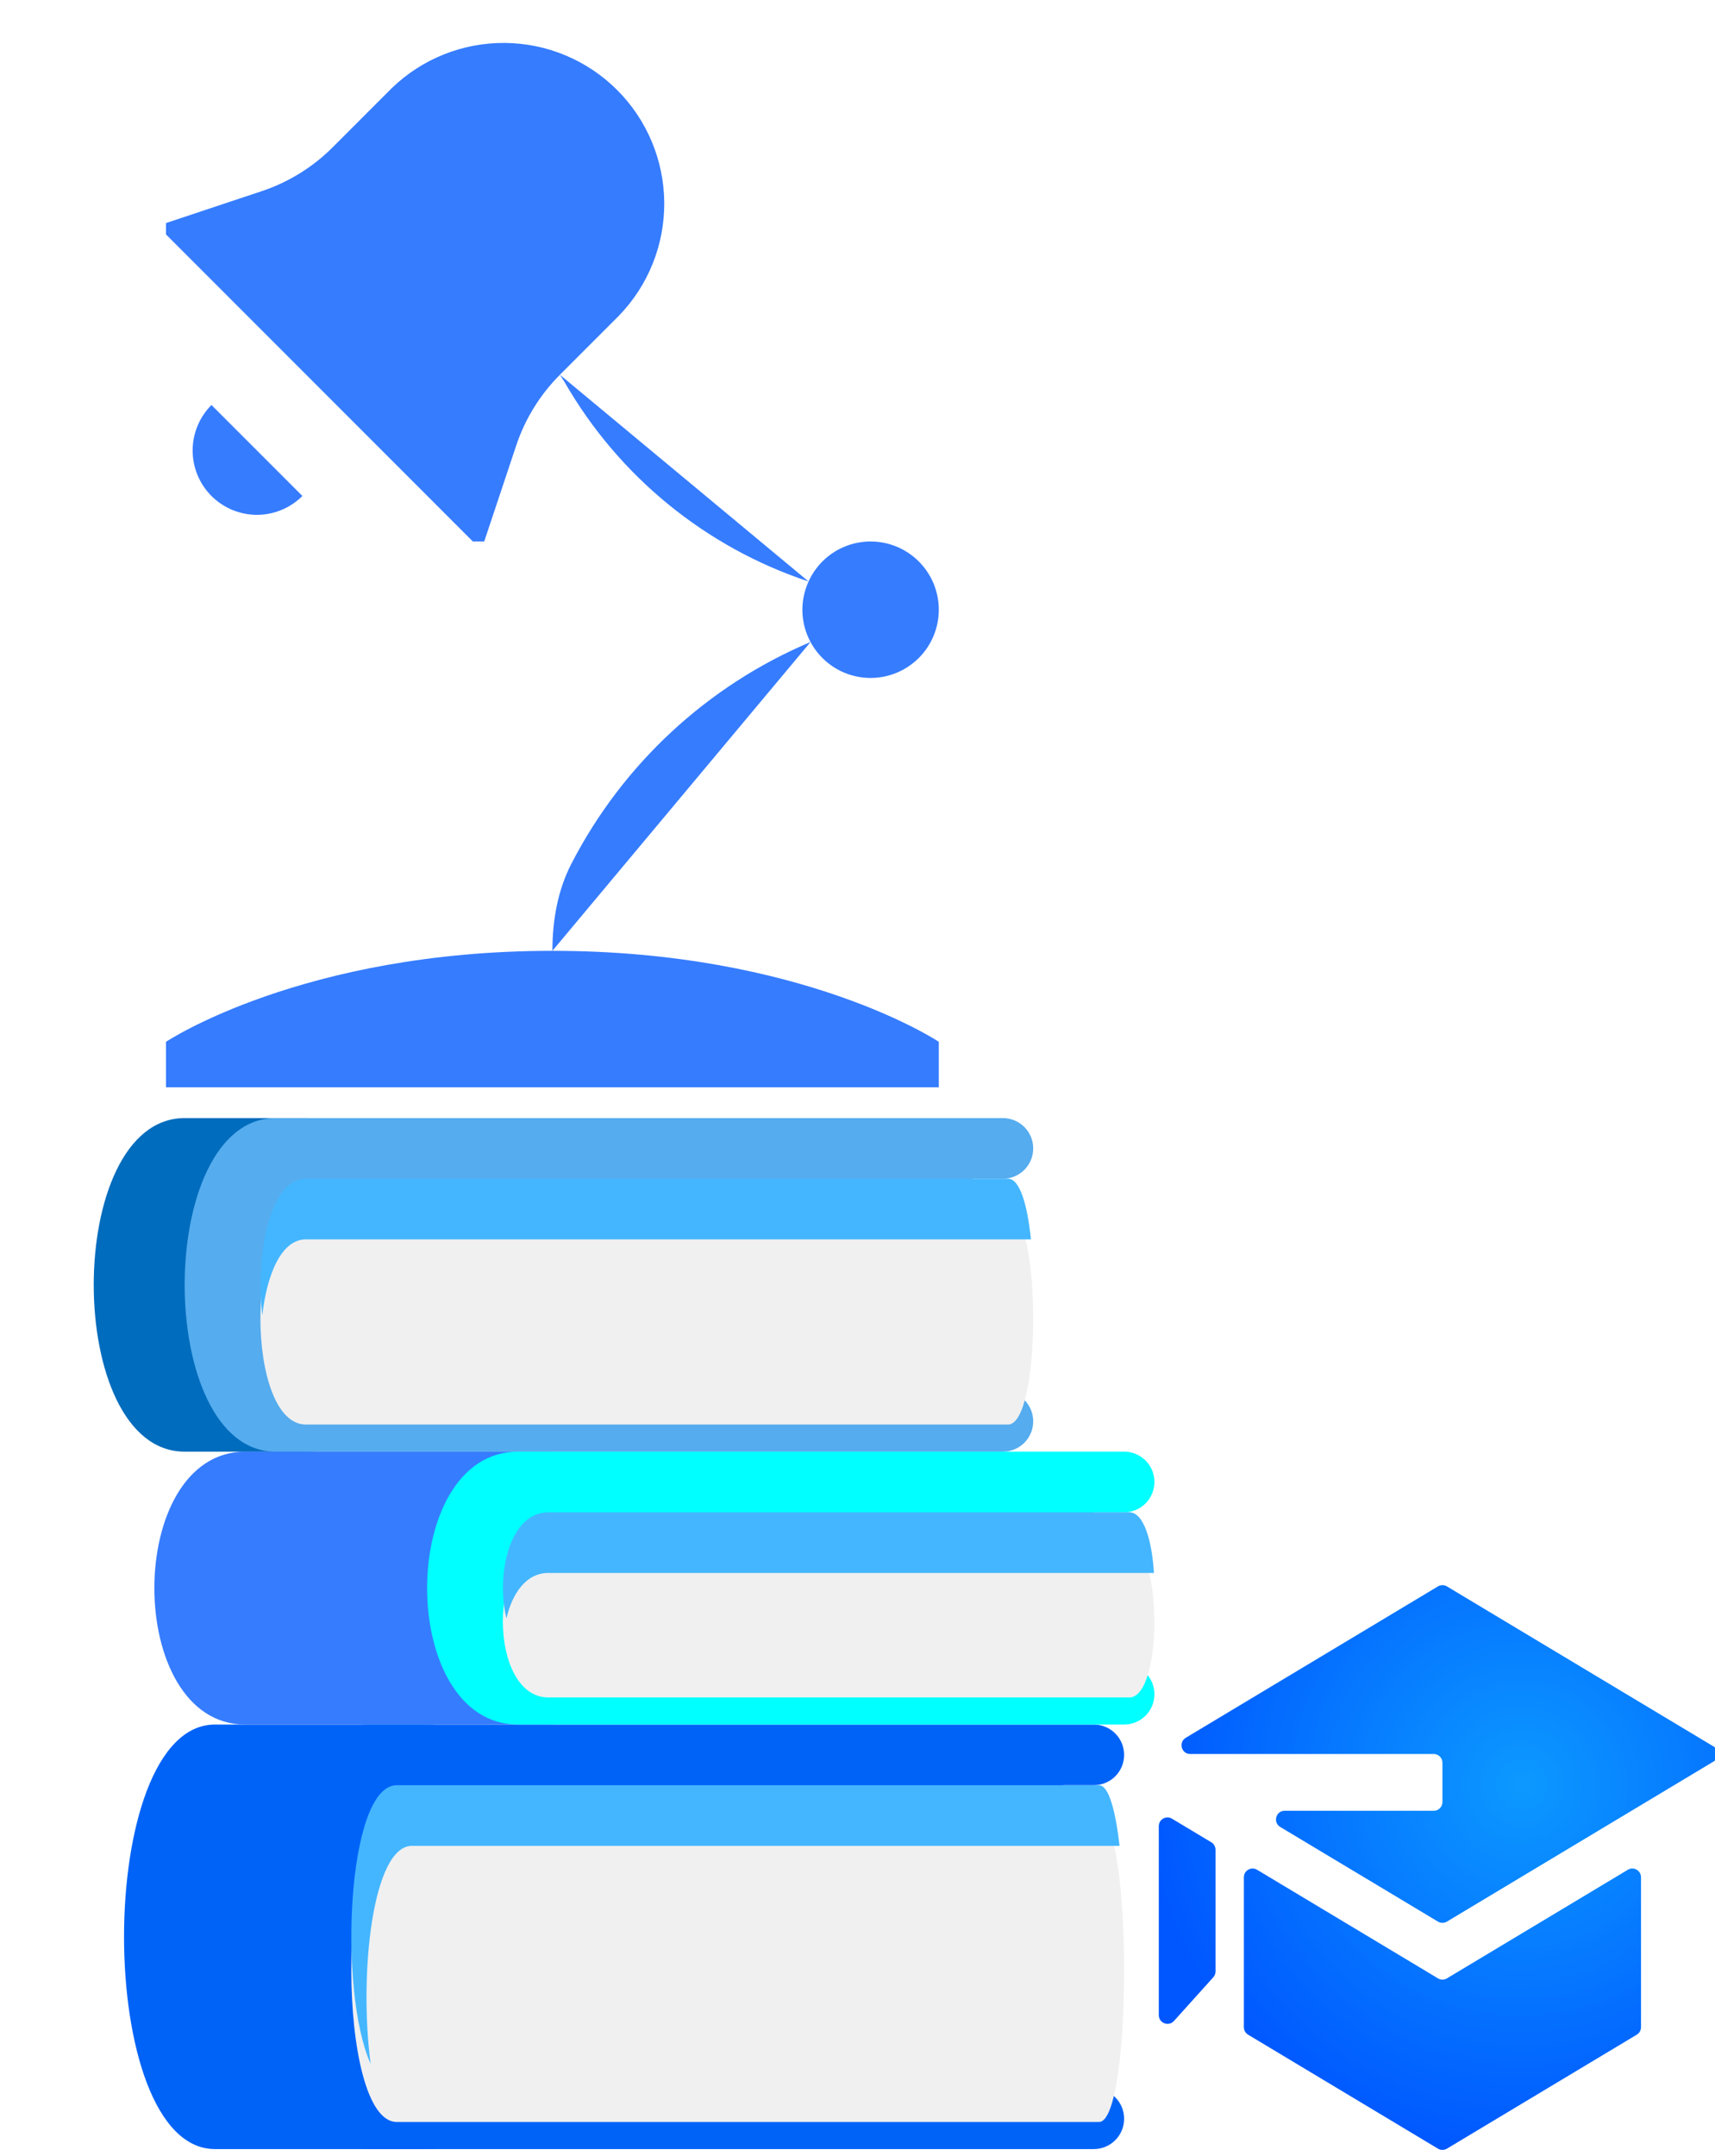 <svg width="281" height="353" viewBox="0 0 281 353" fill="none" xmlns="http://www.w3.org/2000/svg">
<g filter="url(#filter0_i_1518_3488)">
<path d="M91.74 55.878L101.423 46.195C106.23 41.23 108.892 34.574 108.836 27.663C108.78 20.752 106.01 14.14 101.123 9.254C96.236 4.367 89.625 1.597 82.714 1.541C75.803 1.485 69.147 4.147 64.182 8.954L54.499 18.637C51.244 21.891 47.274 24.349 42.895 25.809L27.201 31.038V32.9L77.477 83.176H79.339L84.575 67.482C86.028 63.11 88.485 59.14 91.74 55.878ZM91.74 55.878L92.522 57.107C101.387 72.517 115.61 84.129 132.482 89.73M49.546 75.727C48.568 76.706 47.407 77.481 46.129 78.011C44.851 78.54 43.481 78.813 42.098 78.813C39.304 78.813 36.625 77.703 34.649 75.727C33.671 74.749 32.895 73.588 32.366 72.31C31.837 71.032 31.564 69.662 31.564 68.279C31.564 65.486 32.674 62.806 34.649 60.831M101.416 8.961L109.877 0.5L101.416 8.961ZM90.511 150.21C90.511 145.294 91.353 140.363 93.602 135.984C102.013 119.651 115.888 106.788 132.81 99.636M90.511 150.21C131.477 150.21 153.822 165.106 153.822 165.106V172.555H27.201V165.106C27.201 165.106 49.546 150.21 90.511 150.21ZM132.803 99.636C133.995 101.857 135.903 103.61 138.217 104.609C140.531 105.608 143.115 105.796 145.549 105.141C147.984 104.486 150.125 103.027 151.625 101.001C153.125 98.975 153.896 96.502 153.813 93.983C153.729 91.463 152.796 89.046 151.166 87.124C149.535 85.202 147.302 83.888 144.83 83.395C142.358 82.903 139.792 83.26 137.549 84.41C135.306 85.561 133.525 87.435 132.482 89.73M132.803 99.636C131.986 98.123 131.531 96.441 131.474 94.722C131.417 93.003 131.767 91.294 132.482 89.73" fill="#367CFF"/>
</g>
<g filter="url(#filter1_di_1518_3488)">
<path d="M206.929 291.52C205.481 291.52 204.953 293.427 206.194 294.171L232.039 309.67C232.491 309.941 233.055 309.941 233.507 309.67L277.21 283.448C278.134 282.894 278.134 281.555 277.21 281L233.507 254.779C233.055 254.507 232.491 254.507 232.039 254.779L190.715 279.573C189.474 280.318 190.002 282.224 191.449 282.224H231.346C232.134 282.224 232.773 282.863 232.773 283.652V290.092C232.773 290.88 232.134 291.52 231.346 291.52H206.929ZM188.458 292.817C187.506 292.246 186.296 292.931 186.296 294.041V324.984C186.296 326.292 187.908 326.911 188.784 325.94L195.224 318.791C195.461 318.528 195.591 318.188 195.591 317.835V297.905C195.591 297.404 195.328 296.939 194.898 296.681L188.458 292.817ZM233.507 346.851C233.055 347.123 232.491 347.123 232.039 346.851L209.534 333.349L200.932 328.188C200.502 327.93 200.239 327.465 200.239 326.964V302.407C200.239 301.297 201.449 300.612 202.401 301.183L232.039 318.965C232.491 319.236 233.055 319.236 233.507 318.965L263.145 301.183C264.097 300.612 265.307 301.297 265.307 302.407V326.964C265.307 327.465 265.044 327.93 264.614 328.188L233.507 346.851Z" fill="url(#paint0_radial_1518_3488)"/>
</g>
<g filter="url(#filter2_di_1518_3488)">
<path d="M75.266 321.073C75.266 332.042 71.339 340.935 60.37 340.935H25.611C5.749 340.935 5.749 271.418 25.611 271.418H60.37C71.339 271.418 75.266 280.311 75.266 291.28V321.073Z" fill="#0063F8"/>
<path d="M169.614 331.004H164.648V281.349H169.614C170.93 281.349 172.193 280.826 173.125 279.895C174.056 278.963 174.579 277.7 174.579 276.383C174.579 275.067 174.056 273.804 173.125 272.872C172.193 271.941 170.93 271.418 169.614 271.418H50.441C30.579 271.418 30.579 340.935 50.441 340.935H169.614C170.93 340.935 172.193 340.412 173.125 339.481C174.056 338.549 174.579 337.286 174.579 335.97C174.579 334.653 174.056 333.39 173.125 332.458C172.193 331.527 170.93 331.004 169.614 331.004Z" fill="#0063F8"/>
<g filter="url(#filter3_d_1518_3488)">
<path d="M170.466 331.007H55.405C45.474 331.007 45.474 281.352 55.405 281.352H170.466C175.948 281.352 175.948 331.007 170.466 331.007Z" fill="#F0F0F0"/>
</g>
<path d="M57.888 291.283H173.832C173.162 285.448 172.045 281.352 170.466 281.352H55.405C47.207 281.352 45.782 315.157 51.12 326.975C49.173 312.282 51.428 291.283 57.888 291.283Z" fill="#44B6FF"/>
<path d="M60.37 206.868C60.37 212.136 58.278 217.188 54.553 220.912C50.828 224.637 45.776 226.73 40.508 226.73H20.646C0.784 226.73 0.784 172.109 20.646 172.109H40.508C45.776 172.109 50.828 174.202 54.553 177.927C58.278 181.652 60.37 186.704 60.37 191.971V206.868Z" fill="#006CBD"/>
<path d="M154.717 216.799H149.751V182.04H154.717C156.033 182.04 157.296 181.517 158.228 180.586C159.159 179.655 159.682 178.392 159.682 177.075C159.682 175.758 159.159 174.495 158.228 173.564C157.296 172.633 156.033 172.109 154.717 172.109H35.544C15.682 172.109 15.682 226.73 35.544 226.73H154.717C156.033 226.73 157.296 226.207 158.228 225.276C159.159 224.344 159.682 223.081 159.682 221.764C159.682 220.447 159.159 219.184 158.228 218.253C157.296 217.322 156.033 216.799 154.717 216.799Z" fill="#55ACEE"/>
<g filter="url(#filter4_d_1518_3488)">
<path d="M155.568 216.798H40.507C30.576 216.798 30.576 182.039 40.507 182.039H155.568C161.05 182.039 161.05 216.798 155.568 216.798Z" fill="#F0F0F0"/>
</g>
<path d="M40.509 191.97H159.308C158.742 186.384 157.501 182.039 155.569 182.039H40.509C34.585 182.039 32.221 194.398 33.368 204.384C34.143 197.641 36.502 191.97 40.509 191.97Z" fill="#44B6FF"/>
<path d="M100.097 251.556C100.097 256.824 98.004 261.876 94.279 265.601C90.554 269.325 85.502 271.418 80.235 271.418H30.58C10.718 271.418 10.718 226.729 30.58 226.729H80.235C85.502 226.729 90.554 228.821 94.279 232.546C98.004 236.271 100.097 241.323 100.097 246.591V251.556Z" fill="#367CFF"/>
<path d="M174.579 261.487H169.614V236.66H174.579C175.896 236.66 177.159 236.136 178.09 235.205C179.022 234.274 179.545 233.011 179.545 231.694C179.545 230.377 179.022 229.114 178.09 228.183C177.159 227.252 175.896 226.729 174.579 226.729H75.269C55.407 226.729 55.407 271.418 75.269 271.418H174.579C175.896 271.418 177.159 270.895 178.09 269.964C179.022 269.032 179.545 267.769 179.545 266.453C179.545 265.136 179.022 263.873 178.09 262.941C177.159 262.01 175.896 261.487 174.579 261.487Z" fill="#00FFFF"/>
<g filter="url(#filter5_d_1518_3488)">
<path d="M175.432 261.49H80.233C70.302 261.49 70.302 236.662 80.233 236.662H175.432C180.913 236.662 180.913 261.49 175.432 261.49Z" fill="#F0F0F0"/>
</g>
<path d="M80.233 246.593H179.463C179.141 241.32 177.805 236.662 175.431 236.662H80.233C73.907 236.662 71.627 246.727 73.365 254.041C74.349 249.875 76.628 246.593 80.233 246.593Z" fill="#44B6FF"/>
</g>
<defs>
<filter id="filter0_i_1518_3488" x="27.201" y="0.5" width="126.62" height="177.545" filterUnits="userSpaceOnUse" color-interpolation-filters="sRGB">
<feFlood flood-opacity="0" result="BackgroundImageFix"/>
<feBlend mode="normal" in="SourceGraphic" in2="BackgroundImageFix" result="shape"/>
<feColorMatrix in="SourceAlpha" type="matrix" values="0 0 0 0 0 0 0 0 0 0 0 0 0 0 0 0 0 0 127 0" result="hardAlpha"/>
<feOffset dy="5.49"/>
<feGaussianBlur stdDeviation="2.745"/>
<feComposite in2="hardAlpha" operator="arithmetic" k2="-1" k3="1"/>
<feColorMatrix type="matrix" values="0 0 0 0 0 0 0 0 0 0 0 0 0 0 0 0 0 0 0.25 0"/>
<feBlend mode="normal" in2="shape" result="effect1_innerShadow_1518_3488"/>
</filter>
<filter id="filter1_di_1518_3488" x="183.441" y="254.574" width="98.031" height="98.19" filterUnits="userSpaceOnUse" color-interpolation-filters="sRGB">
<feFlood flood-opacity="0" result="BackgroundImageFix"/>
<feColorMatrix in="SourceAlpha" type="matrix" values="0 0 0 0 0 0 0 0 0 0 0 0 0 0 0 0 0 0 127 0" result="hardAlpha"/>
<feOffset dy="2.855"/>
<feGaussianBlur stdDeviation="1.427"/>
<feComposite in2="hardAlpha" operator="out"/>
<feColorMatrix type="matrix" values="0 0 0 0 0 0 0 0 0 0 0 0 0 0 0 0 0 0 0.25 0"/>
<feBlend mode="normal" in2="BackgroundImageFix" result="effect1_dropShadow_1518_3488"/>
<feBlend mode="normal" in="SourceGraphic" in2="effect1_dropShadow_1518_3488" result="shape"/>
<feColorMatrix in="SourceAlpha" type="matrix" values="0 0 0 0 0 0 0 0 0 0 0 0 0 0 0 0 0 0 127 0" result="hardAlpha"/>
<feOffset dx="3.569" dy="2.141"/>
<feGaussianBlur stdDeviation="4.639"/>
<feComposite in2="hardAlpha" operator="arithmetic" k2="-1" k3="1"/>
<feColorMatrix type="matrix" values="0 0 0 0 0 0 0 0 0 0 0 0 0 0 0 0 0 0 0.25 0"/>
<feBlend mode="normal" in2="shape" result="effect2_innerShadow_1518_3488"/>
</filter>
<filter id="filter2_di_1518_3488" x="0.26" y="172.109" width="188.892" height="179.807" filterUnits="userSpaceOnUse" color-interpolation-filters="sRGB">
<feFlood flood-opacity="0" result="BackgroundImageFix"/>
<feColorMatrix in="SourceAlpha" type="matrix" values="0 0 0 0 0 0 0 0 0 0 0 0 0 0 0 0 0 0 127 0" result="hardAlpha"/>
<feOffset dy="5.49"/>
<feGaussianBlur stdDeviation="2.745"/>
<feComposite in2="hardAlpha" operator="out"/>
<feColorMatrix type="matrix" values="0 0 0 0 0 0 0 0 0 0 0 0 0 0 0 0 0 0 0.25 0"/>
<feBlend mode="normal" in2="BackgroundImageFix" result="effect1_dropShadow_1518_3488"/>
<feBlend mode="normal" in="SourceGraphic" in2="effect1_dropShadow_1518_3488" result="shape"/>
<feColorMatrix in="SourceAlpha" type="matrix" values="0 0 0 0 0 0 0 0 0 0 0 0 0 0 0 0 0 0 127 0" result="hardAlpha"/>
<feOffset dx="9.608" dy="5.49"/>
<feGaussianBlur stdDeviation="9.608"/>
<feComposite in2="hardAlpha" operator="arithmetic" k2="-1" k3="1"/>
<feColorMatrix type="matrix" values="0 0 0 0 1 0 0 0 0 1 0 0 0 0 1 0 0 0 0.25 0"/>
<feBlend mode="normal" in2="shape" result="effect2_innerShadow_1518_3488"/>
</filter>
<filter id="filter3_d_1518_3488" x="42.467" y="281.352" width="137.601" height="60.635" filterUnits="userSpaceOnUse" color-interpolation-filters="sRGB">
<feFlood flood-opacity="0" result="BackgroundImageFix"/>
<feColorMatrix in="SourceAlpha" type="matrix" values="0 0 0 0 0 0 0 0 0 0 0 0 0 0 0 0 0 0 127 0" result="hardAlpha"/>
<feOffset dy="5.49"/>
<feGaussianBlur stdDeviation="2.745"/>
<feComposite in2="hardAlpha" operator="out"/>
<feColorMatrix type="matrix" values="0 0 0 0 0 0 0 0 0 0 0 0 0 0 0 0 0 0 0.25 0"/>
<feBlend mode="normal" in2="BackgroundImageFix" result="effect1_dropShadow_1518_3488"/>
<feBlend mode="normal" in="SourceGraphic" in2="effect1_dropShadow_1518_3488" result="shape"/>
</filter>
<filter id="filter4_d_1518_3488" x="27.569" y="182.039" width="137.601" height="45.738" filterUnits="userSpaceOnUse" color-interpolation-filters="sRGB">
<feFlood flood-opacity="0" result="BackgroundImageFix"/>
<feColorMatrix in="SourceAlpha" type="matrix" values="0 0 0 0 0 0 0 0 0 0 0 0 0 0 0 0 0 0 127 0" result="hardAlpha"/>
<feOffset dy="5.49"/>
<feGaussianBlur stdDeviation="2.745"/>
<feComposite in2="hardAlpha" operator="out"/>
<feColorMatrix type="matrix" values="0 0 0 0 0 0 0 0 0 0 0 0 0 0 0 0 0 0 0.25 0"/>
<feBlend mode="normal" in2="BackgroundImageFix" result="effect1_dropShadow_1518_3488"/>
<feBlend mode="normal" in="SourceGraphic" in2="effect1_dropShadow_1518_3488" result="shape"/>
</filter>
<filter id="filter5_d_1518_3488" x="67.294" y="236.662" width="117.739" height="35.809" filterUnits="userSpaceOnUse" color-interpolation-filters="sRGB">
<feFlood flood-opacity="0" result="BackgroundImageFix"/>
<feColorMatrix in="SourceAlpha" type="matrix" values="0 0 0 0 0 0 0 0 0 0 0 0 0 0 0 0 0 0 127 0" result="hardAlpha"/>
<feOffset dy="5.49"/>
<feGaussianBlur stdDeviation="2.745"/>
<feComposite in2="hardAlpha" operator="out"/>
<feColorMatrix type="matrix" values="0 0 0 0 0 0 0 0 0 0 0 0 0 0 0 0 0 0 0.25 0"/>
<feBlend mode="normal" in2="BackgroundImageFix" result="effect1_dropShadow_1518_3488"/>
<feBlend mode="normal" in="SourceGraphic" in2="effect1_dropShadow_1518_3488" result="shape"/>
</filter>
<radialGradient id="paint0_radial_1518_3488" cx="0" cy="0" r="1" gradientUnits="userSpaceOnUse" gradientTransform="translate(245.787 287.337) rotate(102.246) scale(61.352)">
<stop stop-color="#0C99FF"/>
<stop offset="1" stop-color="#0057FF"/>
</radialGradient>
</defs>
</svg>
